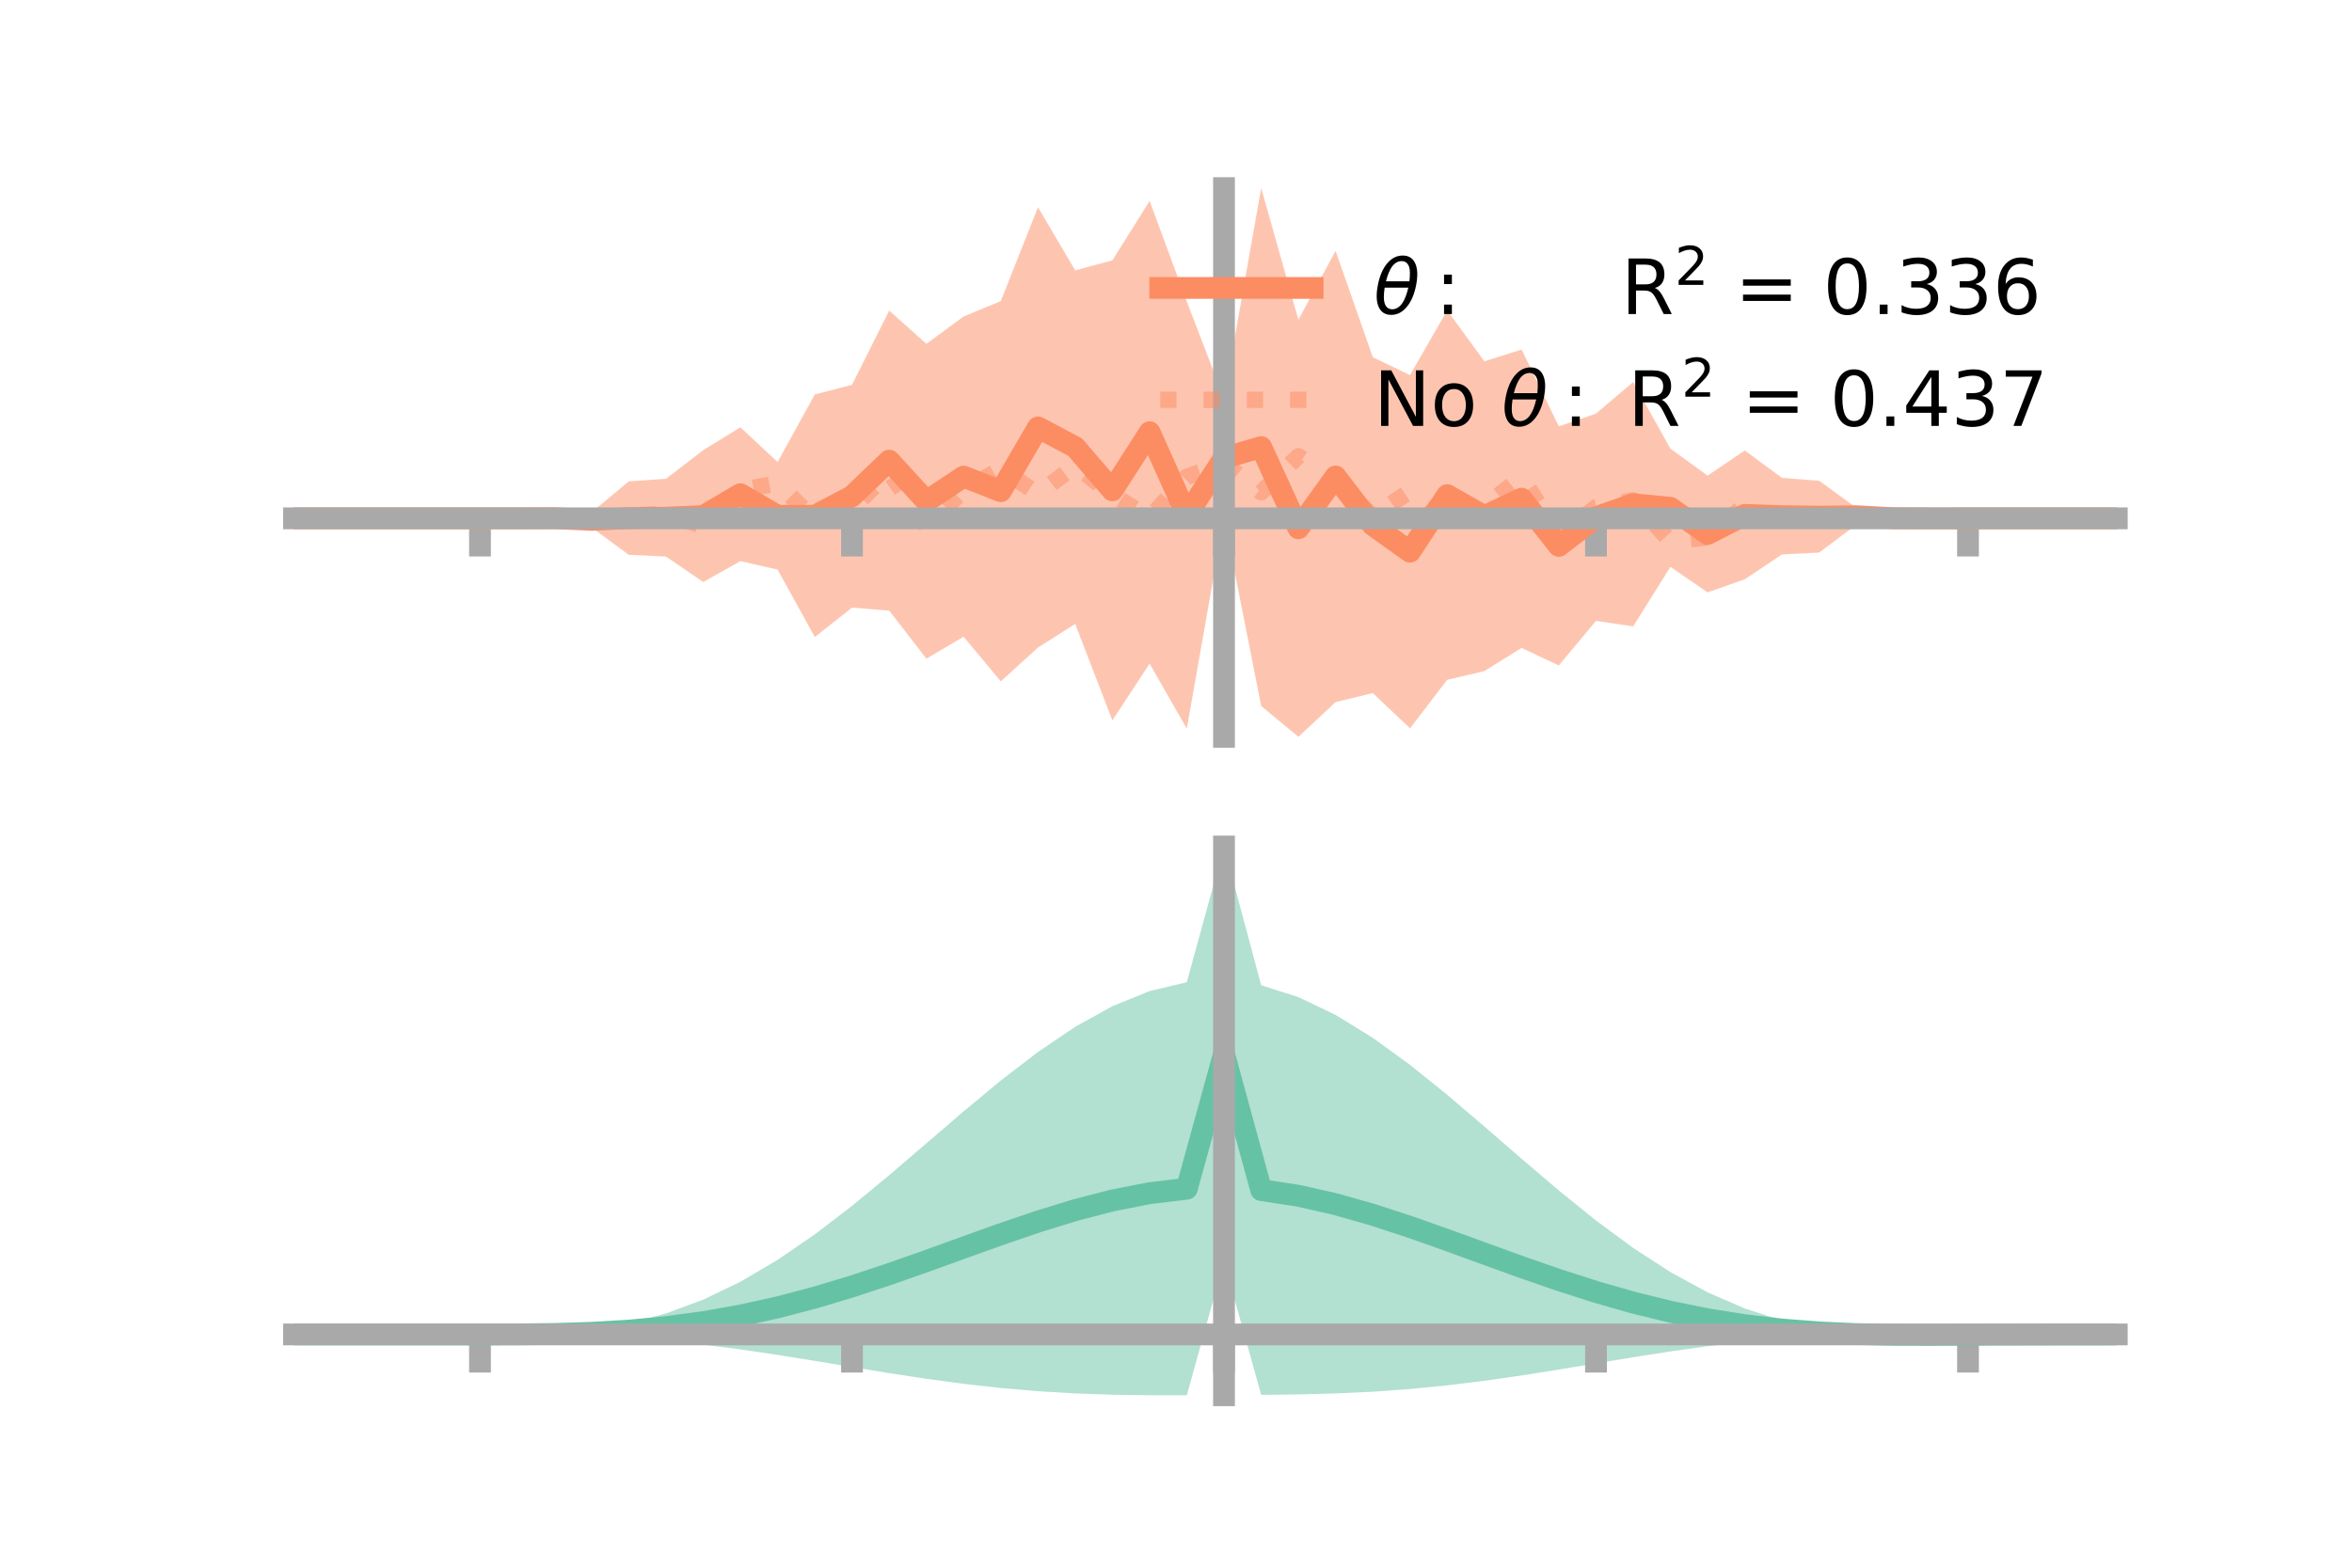 <?xml version="1.0" encoding="utf-8" standalone="no"?>
<!DOCTYPE svg PUBLIC "-//W3C//DTD SVG 1.1//EN"
  "http://www.w3.org/Graphics/SVG/1.1/DTD/svg11.dtd">
<!-- Created with matplotlib (https://matplotlib.org/) -->
<svg height="144pt" version="1.1" viewBox="0 0 216 144" width="216pt" xmlns="http://www.w3.org/2000/svg" xmlns:xlink="http://www.w3.org/1999/xlink">
 <defs>
  <style type="text/css">*{stroke-linecap:butt;stroke-linejoin:round;}</style>
 </defs>
 <g id="figure_1">
  <g id="patch_1">
   <path d="M 0 144 
L 216 144 
L 216 0 
L 0 0 
z
" style="fill:none;"/>
  </g>
  <g id="axes_1">
   <g id="patch_2">
    <path d="M 27 67.68 
L 194.4 67.68 
L 194.4 17.28 
L 27 17.28 
z
" style="fill:none;"/>
   </g>
   <g id="PolyCollection_1">
    <path clip-path="url(#pbf8187cd9c)" d="M 27 47.612 
L 27 47.612 
L 30.416 47.612 
L 33.833 47.612 
L 37.249 47.612 
L 40.665 47.612 
L 44.082 47.612 
L 47.498 47.59 
L 50.914 46.957 
L 54.331 47.055 
L 57.747 44.212 
L 61.163 43.981 
L 64.58 41.348 
L 67.996 39.247 
L 71.412 42.442 
L 74.829 36.235 
L 78.245 35.346 
L 81.661 28.531 
L 85.078 31.583 
L 88.494 29.07 
L 91.91 27.656 
L 95.327 19.035 
L 98.743 24.837 
L 102.159 23.914 
L 105.576 18.454 
L 108.992 27.705 
L 112.408 36.581 
L 115.824 17.28 
L 119.241 29.373 
L 122.657 23.046 
L 126.073 32.811 
L 129.49 34.457 
L 132.906 28.507 
L 136.322 33.191 
L 139.739 32.104 
L 143.155 39.16 
L 146.571 37.992 
L 149.988 35.088 
L 153.404 41.211 
L 156.82 43.688 
L 160.237 41.38 
L 163.653 43.895 
L 167.069 44.16 
L 170.486 46.647 
L 173.902 46.914 
L 177.318 47.596 
L 180.735 47.612 
L 184.151 47.612 
L 187.567 47.612 
L 190.984 47.612 
L 194.4 47.612 
L 194.4 47.612 
L 194.4 47.612 
L 190.984 47.612 
L 187.567 47.612 
L 184.151 47.612 
L 180.735 47.612 
L 177.318 47.632 
L 173.902 48.287 
L 170.486 48.188 
L 167.069 50.756 
L 163.653 50.926 
L 160.237 53.21 
L 156.82 54.411 
L 153.404 52.069 
L 149.988 57.537 
L 146.571 57.029 
L 143.155 61.127 
L 139.739 59.514 
L 136.322 61.642 
L 132.906 62.446 
L 129.49 66.899 
L 126.073 63.664 
L 122.657 64.49 
L 119.241 67.68 
L 115.824 64.854 
L 112.408 47.564 
L 108.992 66.933 
L 105.576 60.956 
L 102.159 66.17 
L 98.743 57.312 
L 95.327 59.479 
L 91.91 62.585 
L 88.494 58.486 
L 85.078 60.502 
L 81.661 56.089 
L 78.245 55.813 
L 74.829 58.518 
L 71.412 52.321 
L 67.996 51.543 
L 64.58 53.463 
L 61.163 51.122 
L 57.747 50.963 
L 54.331 48.451 
L 50.914 48.239 
L 47.498 47.628 
L 44.082 47.612 
L 40.665 47.612 
L 37.249 47.612 
L 33.833 47.612 
L 30.416 47.612 
L 27 47.612 
z
" style="fill:#fc8d62;fill-opacity:0.5;"/>
   </g>
   <g id="matplotlib.axis_1">
    <g id="xtick_1">
     <g id="line2d_1">
      <defs>
       <path d="M 0 0 
L 0 3.5 
" id="m84d015253f" style="stroke:#a9a9a9;stroke-width:2;"/>
      </defs>
      <g>
       <use style="fill:#a9a9a9;stroke:#a9a9a9;stroke-width:2;" x="44.082" xlink:href="#m84d015253f" y="47.612"/>
      </g>
     </g>
    </g>
    <g id="xtick_2">
     <g id="line2d_2">
      <g>
       <use style="fill:#a9a9a9;stroke:#a9a9a9;stroke-width:2;" x="78.245" xlink:href="#m84d015253f" y="47.612"/>
      </g>
     </g>
    </g>
    <g id="xtick_3">
     <g id="line2d_3">
      <g>
       <use style="fill:#a9a9a9;stroke:#a9a9a9;stroke-width:2;" x="112.408" xlink:href="#m84d015253f" y="47.612"/>
      </g>
     </g>
    </g>
    <g id="xtick_4">
     <g id="line2d_4">
      <g>
       <use style="fill:#a9a9a9;stroke:#a9a9a9;stroke-width:2;" x="146.571" xlink:href="#m84d015253f" y="47.612"/>
      </g>
     </g>
    </g>
    <g id="xtick_5">
     <g id="line2d_5">
      <g>
       <use style="fill:#a9a9a9;stroke:#a9a9a9;stroke-width:2;" x="180.735" xlink:href="#m84d015253f" y="47.612"/>
      </g>
     </g>
    </g>
   </g>
   <g id="matplotlib.axis_2"/>
   <g id="line2d_6">
    <path clip-path="url(#pbf8187cd9c)" d="M 27 47.612 
L 30.416 47.612 
L 33.833 47.612 
L 37.249 47.612 
L 40.665 47.612 
L 44.082 47.612 
L 47.498 47.609 
L 50.914 47.598 
L 54.331 47.753 
L 57.747 47.588 
L 61.163 47.551 
L 64.58 47.406 
L 67.996 45.395 
L 71.412 47.382 
L 74.829 47.377 
L 78.245 45.58 
L 81.661 42.31 
L 85.078 46.042 
L 88.494 43.778 
L 91.91 45.121 
L 95.327 39.257 
L 98.743 41.074 
L 102.159 45.042 
L 105.576 39.705 
L 108.992 47.319 
L 112.408 42.072 
L 115.824 41.067 
L 119.241 48.527 
L 122.657 43.768 
L 126.073 48.238 
L 129.49 50.678 
L 132.906 45.477 
L 136.322 47.417 
L 139.739 45.809 
L 143.155 50.143 
L 146.571 47.511 
L 149.988 46.312 
L 153.404 46.64 
L 156.82 49.05 
L 160.237 47.295 
L 163.653 47.41 
L 167.069 47.458 
L 170.486 47.418 
L 173.902 47.601 
L 177.318 47.614 
L 180.735 47.612 
L 184.151 47.612 
L 187.567 47.612 
L 190.984 47.612 
L 194.4 47.612 
" style="fill:none;stroke:#fc8d62;stroke-linecap:square;stroke-width:2;"/>
   </g>
   <g id="line2d_7">
    <path clip-path="url(#pbf8187cd9c)" d="M 27 47.612 
L 30.416 47.612 
L 33.833 47.612 
L 37.249 47.612 
L 40.665 47.612 
L 44.082 47.612 
L 47.498 47.658 
L 50.914 47.608 
L 54.331 47.448 
L 57.747 47.339 
L 61.163 47.205 
L 64.58 48.324 
L 67.996 45.028 
L 71.412 44.386 
L 74.829 47.751 
L 78.245 46.686 
L 81.661 43.378 
L 85.078 48.308 
L 88.494 45.066 
L 91.91 43.054 
L 95.327 45.367 
L 98.743 42.77 
L 102.159 45.448 
L 105.576 47.556 
L 108.992 43.792 
L 112.408 42.566 
L 115.824 45.225 
L 119.241 41.905 
L 122.657 44.214 
L 126.073 47.395 
L 129.49 45.125 
L 132.906 48.056 
L 136.322 46.544 
L 139.739 43.818 
L 143.155 49.23 
L 146.571 46.588 
L 149.988 45.961 
L 153.404 49.72 
L 156.82 49.363 
L 160.237 46.388 
L 163.653 47.734 
L 167.069 47.723 
L 170.486 47.715 
L 173.902 47.606 
L 177.318 47.562 
L 180.735 47.612 
L 184.151 47.612 
L 187.567 47.612 
L 190.984 47.612 
L 194.4 47.612 
" style="fill:none;stroke:#fc8d62;stroke-dasharray:1.5,2.475;stroke-dashoffset:0;stroke-opacity:0.5;stroke-width:1.5;"/>
   </g>
   <g id="patch_3">
    <path d="M 112.408 67.68 
L 112.408 17.28 
" style="fill:none;stroke:#a9a9a9;stroke-linecap:square;stroke-linejoin:miter;stroke-width:2;"/>
   </g>
   <g id="patch_4">
    <path d="M 194.4 67.68 
L 194.4 17.28 
" style="fill:none;"/>
   </g>
   <g id="patch_5">
    <path d="M 27 47.612 
L 194.4 47.612 
" style="fill:none;stroke:#a9a9a9;stroke-linecap:square;stroke-linejoin:miter;stroke-width:2;"/>
   </g>
   <g id="patch_6">
    <path d="M 27 17.28 
L 194.4 17.28 
" style="fill:none;"/>
   </g>
   <g id="legend_1">
    <g id="line2d_8">
     <path d="M 106.55 26.449 
L 120.55 26.449 
" style="fill:none;stroke:#fc8d62;stroke-linecap:square;stroke-width:2;"/>
    </g>
    <g id="line2d_9"/>
    <g id="text_1">
     <!-- $\theta:$      R$^{2}$ = 0.336 -->
     <g transform="translate(126.15 28.899)scale(0.07 -0.07)">
      <defs>
       <path d="M 45.516 34.672 
L 14.453 34.672 
Q 12.359 20.062 14.5 13.875 
Q 17.188 6.25 24.469 6.25 
Q 31.781 6.25 37.359 13.922 
Q 42.234 20.656 45.516 34.672 
z
M 47.016 42.969 
Q 48.344 56.844 46.625 61.719 
Q 43.953 69.438 36.766 69.438 
Q 29.297 69.438 23.828 61.812 
Q 19.531 55.672 16.156 42.969 
z
M 38.188 76.766 
Q 49.906 76.766 54.594 66.406 
Q 59.281 56.109 55.719 37.844 
Q 52.203 19.625 43.453 9.281 
Q 34.766 -1.125 23.047 -1.125 
Q 11.281 -1.125 6.641 9.281 
Q 2 19.625 5.516 37.844 
Q 9.078 56.109 17.719 66.406 
Q 26.422 76.766 38.188 76.766 
z
" id="DejaVuSans-Oblique-952"/>
       <path d="M 11.719 12.406 
L 22.016 12.406 
L 22.016 0 
L 11.719 0 
z
M 11.719 51.703 
L 22.016 51.703 
L 22.016 39.312 
L 11.719 39.312 
z
" id="DejaVuSans-58"/>
       <path id="DejaVuSans-32"/>
       <path d="M 44.391 34.188 
Q 47.562 33.109 50.562 29.594 
Q 53.562 26.078 56.594 19.922 
L 66.609 0 
L 56 0 
L 46.688 18.703 
Q 43.062 26.031 39.672 28.422 
Q 36.281 30.812 30.422 30.812 
L 19.672 30.812 
L 19.672 0 
L 9.812 0 
L 9.812 72.906 
L 32.078 72.906 
Q 44.578 72.906 50.734 67.672 
Q 56.891 62.453 56.891 51.906 
Q 56.891 45.016 53.688 40.469 
Q 50.484 35.938 44.391 34.188 
z
M 19.672 64.797 
L 19.672 38.922 
L 32.078 38.922 
Q 39.203 38.922 42.844 42.219 
Q 46.484 45.516 46.484 51.906 
Q 46.484 58.297 42.844 61.547 
Q 39.203 64.797 32.078 64.797 
z
" id="DejaVuSans-82"/>
       <path d="M 19.188 8.297 
L 53.609 8.297 
L 53.609 0 
L 7.328 0 
L 7.328 8.297 
Q 12.938 14.109 22.625 23.891 
Q 32.328 33.688 34.812 36.531 
Q 39.547 41.844 41.422 45.531 
Q 43.312 49.219 43.312 52.781 
Q 43.312 58.594 39.234 62.25 
Q 35.156 65.922 28.609 65.922 
Q 23.969 65.922 18.812 64.312 
Q 13.672 62.703 7.812 59.422 
L 7.812 69.391 
Q 13.766 71.781 18.938 73 
Q 24.125 74.219 28.422 74.219 
Q 39.75 74.219 46.484 68.547 
Q 53.219 62.891 53.219 53.422 
Q 53.219 48.922 51.531 44.891 
Q 49.859 40.875 45.406 35.406 
Q 44.188 33.984 37.641 27.219 
Q 31.109 20.453 19.188 8.297 
z
" id="DejaVuSans-50"/>
       <path d="M 10.594 45.406 
L 73.188 45.406 
L 73.188 37.203 
L 10.594 37.203 
z
M 10.594 25.484 
L 73.188 25.484 
L 73.188 17.188 
L 10.594 17.188 
z
" id="DejaVuSans-61"/>
       <path d="M 31.781 66.406 
Q 24.172 66.406 20.328 58.906 
Q 16.5 51.422 16.5 36.375 
Q 16.5 21.391 20.328 13.891 
Q 24.172 6.391 31.781 6.391 
Q 39.453 6.391 43.281 13.891 
Q 47.125 21.391 47.125 36.375 
Q 47.125 51.422 43.281 58.906 
Q 39.453 66.406 31.781 66.406 
z
M 31.781 74.219 
Q 44.047 74.219 50.516 64.516 
Q 56.984 54.828 56.984 36.375 
Q 56.984 17.969 50.516 8.266 
Q 44.047 -1.422 31.781 -1.422 
Q 19.531 -1.422 13.062 8.266 
Q 6.594 17.969 6.594 36.375 
Q 6.594 54.828 13.062 64.516 
Q 19.531 74.219 31.781 74.219 
z
" id="DejaVuSans-48"/>
       <path d="M 10.688 12.406 
L 21 12.406 
L 21 0 
L 10.688 0 
z
" id="DejaVuSans-46"/>
       <path d="M 40.578 39.312 
Q 47.656 37.797 51.625 33 
Q 55.609 28.219 55.609 21.188 
Q 55.609 10.406 48.188 4.484 
Q 40.766 -1.422 27.094 -1.422 
Q 22.516 -1.422 17.656 -0.516 
Q 12.797 0.391 7.625 2.203 
L 7.625 11.719 
Q 11.719 9.328 16.594 8.109 
Q 21.484 6.891 26.812 6.891 
Q 36.078 6.891 40.938 10.547 
Q 45.797 14.203 45.797 21.188 
Q 45.797 27.641 41.281 31.266 
Q 36.766 34.906 28.719 34.906 
L 20.219 34.906 
L 20.219 43.016 
L 29.109 43.016 
Q 36.375 43.016 40.234 45.922 
Q 44.094 48.828 44.094 54.297 
Q 44.094 59.906 40.109 62.906 
Q 36.141 65.922 28.719 65.922 
Q 24.656 65.922 20.016 65.031 
Q 15.375 64.156 9.812 62.312 
L 9.812 71.094 
Q 15.438 72.656 20.344 73.438 
Q 25.25 74.219 29.594 74.219 
Q 40.828 74.219 47.359 69.109 
Q 53.906 64.016 53.906 55.328 
Q 53.906 49.266 50.438 45.094 
Q 46.969 40.922 40.578 39.312 
z
" id="DejaVuSans-51"/>
       <path d="M 33.016 40.375 
Q 26.375 40.375 22.484 35.828 
Q 18.609 31.297 18.609 23.391 
Q 18.609 15.531 22.484 10.953 
Q 26.375 6.391 33.016 6.391 
Q 39.656 6.391 43.531 10.953 
Q 47.406 15.531 47.406 23.391 
Q 47.406 31.297 43.531 35.828 
Q 39.656 40.375 33.016 40.375 
z
M 52.594 71.297 
L 52.594 62.312 
Q 48.875 64.062 45.094 64.984 
Q 41.312 65.922 37.594 65.922 
Q 27.828 65.922 22.672 59.328 
Q 17.531 52.734 16.797 39.406 
Q 19.672 43.656 24.016 45.922 
Q 28.375 48.188 33.594 48.188 
Q 44.578 48.188 50.953 41.516 
Q 57.328 34.859 57.328 23.391 
Q 57.328 12.156 50.688 5.359 
Q 44.047 -1.422 33.016 -1.422 
Q 20.359 -1.422 13.672 8.266 
Q 6.984 17.969 6.984 36.375 
Q 6.984 53.656 15.188 63.938 
Q 23.391 74.219 37.203 74.219 
Q 40.922 74.219 44.703 73.484 
Q 48.484 72.75 52.594 71.297 
z
" id="DejaVuSans-54"/>
      </defs>
      <use transform="translate(0 0.766)" xlink:href="#DejaVuSans-Oblique-952"/>
      <use transform="translate(80.664 0.766)" xlink:href="#DejaVuSans-58"/>
      <use transform="translate(133.838 0.766)" xlink:href="#DejaVuSans-32"/>
      <use transform="translate(165.625 0.766)" xlink:href="#DejaVuSans-32"/>
      <use transform="translate(197.412 0.766)" xlink:href="#DejaVuSans-32"/>
      <use transform="translate(229.199 0.766)" xlink:href="#DejaVuSans-32"/>
      <use transform="translate(260.986 0.766)" xlink:href="#DejaVuSans-32"/>
      <use transform="translate(292.773 0.766)" xlink:href="#DejaVuSans-32"/>
      <use transform="translate(324.561 0.766)" xlink:href="#DejaVuSans-82"/>
      <use transform="translate(395 39.047)scale(0.7)" xlink:href="#DejaVuSans-50"/>
      <use transform="translate(442.271 0.766)" xlink:href="#DejaVuSans-32"/>
      <use transform="translate(474.058 0.766)" xlink:href="#DejaVuSans-61"/>
      <use transform="translate(557.847 0.766)" xlink:href="#DejaVuSans-32"/>
      <use transform="translate(589.634 0.766)" xlink:href="#DejaVuSans-48"/>
      <use transform="translate(653.257 0.766)" xlink:href="#DejaVuSans-46"/>
      <use transform="translate(685.044 0.766)" xlink:href="#DejaVuSans-51"/>
      <use transform="translate(748.667 0.766)" xlink:href="#DejaVuSans-51"/>
      <use transform="translate(812.29 0.766)" xlink:href="#DejaVuSans-54"/>
     </g>
    </g>
    <g id="line2d_10">
     <path d="M 106.55 36.724 
L 120.55 36.724 
" style="fill:none;stroke:#fc8d62;stroke-dasharray:1.5,2.475;stroke-dashoffset:0;stroke-opacity:0.5;stroke-width:1.5;"/>
    </g>
    <g id="line2d_11"/>
    <g id="text_2">
     <!-- No $\theta:$ R$^{2}$ = 0.437 -->
     <g transform="translate(126.15 39.174)scale(0.07 -0.07)">
      <defs>
       <path d="M 9.812 72.906 
L 23.094 72.906 
L 55.422 11.922 
L 55.422 72.906 
L 64.984 72.906 
L 64.984 0 
L 51.703 0 
L 19.391 60.984 
L 19.391 0 
L 9.812 0 
z
" id="DejaVuSans-78"/>
       <path d="M 30.609 48.391 
Q 23.391 48.391 19.188 42.75 
Q 14.984 37.109 14.984 27.297 
Q 14.984 17.484 19.156 11.844 
Q 23.344 6.203 30.609 6.203 
Q 37.797 6.203 41.984 11.859 
Q 46.188 17.531 46.188 27.297 
Q 46.188 37.016 41.984 42.703 
Q 37.797 48.391 30.609 48.391 
z
M 30.609 56 
Q 42.328 56 49.016 48.375 
Q 55.719 40.766 55.719 27.297 
Q 55.719 13.875 49.016 6.219 
Q 42.328 -1.422 30.609 -1.422 
Q 18.844 -1.422 12.172 6.219 
Q 5.516 13.875 5.516 27.297 
Q 5.516 40.766 12.172 48.375 
Q 18.844 56 30.609 56 
z
" id="DejaVuSans-111"/>
       <path d="M 37.797 64.312 
L 12.891 25.391 
L 37.797 25.391 
z
M 35.203 72.906 
L 47.609 72.906 
L 47.609 25.391 
L 58.016 25.391 
L 58.016 17.188 
L 47.609 17.188 
L 47.609 0 
L 37.797 0 
L 37.797 17.188 
L 4.891 17.188 
L 4.891 26.703 
z
" id="DejaVuSans-52"/>
       <path d="M 8.203 72.906 
L 55.078 72.906 
L 55.078 68.703 
L 28.609 0 
L 18.312 0 
L 43.219 64.594 
L 8.203 64.594 
z
" id="DejaVuSans-55"/>
      </defs>
      <use transform="translate(0 0.766)" xlink:href="#DejaVuSans-78"/>
      <use transform="translate(74.805 0.766)" xlink:href="#DejaVuSans-111"/>
      <use transform="translate(135.986 0.766)" xlink:href="#DejaVuSans-32"/>
      <use transform="translate(167.773 0.766)" xlink:href="#DejaVuSans-Oblique-952"/>
      <use transform="translate(248.438 0.766)" xlink:href="#DejaVuSans-58"/>
      <use transform="translate(301.611 0.766)" xlink:href="#DejaVuSans-32"/>
      <use transform="translate(333.398 0.766)" xlink:href="#DejaVuSans-82"/>
      <use transform="translate(403.838 39.047)scale(0.7)" xlink:href="#DejaVuSans-50"/>
      <use transform="translate(451.108 0.766)" xlink:href="#DejaVuSans-32"/>
      <use transform="translate(482.896 0.766)" xlink:href="#DejaVuSans-61"/>
      <use transform="translate(566.685 0.766)" xlink:href="#DejaVuSans-32"/>
      <use transform="translate(598.472 0.766)" xlink:href="#DejaVuSans-48"/>
      <use transform="translate(662.095 0.766)" xlink:href="#DejaVuSans-46"/>
      <use transform="translate(693.882 0.766)" xlink:href="#DejaVuSans-52"/>
      <use transform="translate(757.505 0.766)" xlink:href="#DejaVuSans-51"/>
      <use transform="translate(821.128 0.766)" xlink:href="#DejaVuSans-55"/>
     </g>
    </g>
   </g>
  </g>
  <g id="axes_2">
   <g id="patch_7">
    <path d="M 27 128.16 
L 194.4 128.16 
L 194.4 77.76 
L 27 77.76 
z
" style="fill:none;"/>
   </g>
   <g id="PolyCollection_2">
    <path clip-path="url(#pb627d326dc)" d="M 27 122.579 
L 27 122.573 
L 30.416 122.574 
L 33.833 122.575 
L 37.249 122.575 
L 40.665 122.575 
L 44.082 122.575 
L 47.498 122.558 
L 50.914 122.44 
L 54.331 122.13 
L 57.747 121.551 
L 61.163 120.646 
L 64.58 119.379 
L 67.996 117.735 
L 71.412 115.725 
L 74.829 113.383 
L 78.245 110.765 
L 81.661 107.946 
L 85.078 105.02 
L 88.494 102.085 
L 91.91 99.252 
L 95.327 96.628 
L 98.743 94.319 
L 102.159 92.426 
L 105.576 91.035 
L 108.992 90.22 
L 112.408 77.76 
L 115.824 90.505 
L 119.241 91.59 
L 122.657 93.227 
L 126.073 95.333 
L 129.49 97.813 
L 132.906 100.564 
L 136.322 103.476 
L 139.739 106.44 
L 143.155 109.351 
L 146.571 112.11 
L 149.988 114.632 
L 153.404 116.847 
L 156.82 118.709 
L 160.237 120.192 
L 163.653 121.295 
L 167.069 122.038 
L 170.486 122.438 
L 173.902 122.498 
L 177.318 122.505 
L 180.735 122.526 
L 184.151 122.544 
L 187.567 122.556 
L 190.984 122.565 
L 194.4 122.57 
L 194.4 122.584 
L 194.4 122.584 
L 190.984 122.595 
L 187.567 122.613 
L 184.151 122.643 
L 180.735 122.687 
L 177.318 122.738 
L 173.902 122.724 
L 170.486 122.648 
L 167.069 122.74 
L 163.653 122.951 
L 160.237 123.26 
L 156.82 123.659 
L 153.404 124.135 
L 149.988 124.668 
L 146.571 125.233 
L 143.155 125.8 
L 139.739 126.342 
L 136.322 126.833 
L 132.906 127.252 
L 129.49 127.587 
L 126.073 127.834 
L 122.657 127.995 
L 119.241 128.085 
L 115.824 128.122 
L 112.408 115.863 
L 108.992 128.159 
L 105.576 128.16 
L 102.159 128.112 
L 98.743 127.993 
L 95.327 127.789 
L 91.91 127.494 
L 88.494 127.111 
L 85.078 126.65 
L 81.661 126.129 
L 78.245 125.571 
L 74.829 125.003 
L 71.412 124.454 
L 67.996 123.951 
L 64.58 123.514 
L 61.163 123.159 
L 57.747 122.895 
L 54.331 122.718 
L 50.914 122.62 
L 47.498 122.581 
L 44.082 122.575 
L 40.665 122.575 
L 37.249 122.575 
L 33.833 122.575 
L 30.416 122.576 
L 27 122.579 
z
" style="fill:#66c2a5;fill-opacity:0.5;"/>
   </g>
   <g id="matplotlib.axis_3">
    <g id="xtick_6">
     <g id="line2d_12">
      <g>
       <use style="fill:#a9a9a9;stroke:#a9a9a9;stroke-width:2;" x="44.082" xlink:href="#m84d015253f" y="122.575"/>
      </g>
     </g>
    </g>
    <g id="xtick_7">
     <g id="line2d_13">
      <g>
       <use style="fill:#a9a9a9;stroke:#a9a9a9;stroke-width:2;" x="78.245" xlink:href="#m84d015253f" y="122.575"/>
      </g>
     </g>
    </g>
    <g id="xtick_8">
     <g id="line2d_14">
      <g>
       <use style="fill:#a9a9a9;stroke:#a9a9a9;stroke-width:2;" x="112.408" xlink:href="#m84d015253f" y="122.575"/>
      </g>
     </g>
    </g>
    <g id="xtick_9">
     <g id="line2d_15">
      <g>
       <use style="fill:#a9a9a9;stroke:#a9a9a9;stroke-width:2;" x="146.571" xlink:href="#m84d015253f" y="122.575"/>
      </g>
     </g>
    </g>
    <g id="xtick_10">
     <g id="line2d_16">
      <g>
       <use style="fill:#a9a9a9;stroke:#a9a9a9;stroke-width:2;" x="180.735" xlink:href="#m84d015253f" y="122.575"/>
      </g>
     </g>
    </g>
   </g>
   <g id="matplotlib.axis_4"/>
   <g id="line2d_17">
    <path clip-path="url(#pb627d326dc)" d="M 27 122.576 
L 30.416 122.575 
L 33.833 122.575 
L 37.249 122.575 
L 40.665 122.575 
L 44.082 122.575 
L 47.498 122.57 
L 50.914 122.53 
L 54.331 122.424 
L 57.747 122.223 
L 61.163 121.903 
L 64.58 121.447 
L 67.996 120.843 
L 71.412 120.09 
L 74.829 119.193 
L 78.245 118.168 
L 81.661 117.038 
L 85.078 115.835 
L 88.494 114.598 
L 91.91 113.373 
L 95.327 112.208 
L 98.743 111.156 
L 102.159 110.269 
L 105.576 109.598 
L 108.992 109.19 
L 112.408 96.811 
L 115.824 109.314 
L 119.241 109.837 
L 122.657 110.611 
L 126.073 111.584 
L 129.49 112.7 
L 132.906 113.908 
L 136.322 115.154 
L 139.739 116.391 
L 143.155 117.575 
L 146.571 118.671 
L 149.988 119.65 
L 153.404 120.491 
L 156.82 121.184 
L 160.237 121.726 
L 163.653 122.123 
L 167.069 122.389 
L 170.486 122.543 
L 173.902 122.611 
L 177.318 122.621 
L 180.735 122.607 
L 184.151 122.593 
L 187.567 122.585 
L 190.984 122.58 
L 194.4 122.577 
" style="fill:none;stroke:#66c2a5;stroke-linecap:square;stroke-width:2;"/>
   </g>
   <g id="patch_8">
    <path d="M 112.408 128.16 
L 112.408 77.76 
" style="fill:none;stroke:#a9a9a9;stroke-linecap:square;stroke-linejoin:miter;stroke-width:2;"/>
   </g>
   <g id="patch_9">
    <path d="M 194.4 128.16 
L 194.4 77.76 
" style="fill:none;"/>
   </g>
   <g id="patch_10">
    <path d="M 27 122.575 
L 194.4 122.575 
" style="fill:none;stroke:#a9a9a9;stroke-linecap:square;stroke-linejoin:miter;stroke-width:2;"/>
   </g>
   <g id="patch_11">
    <path d="M 27 77.76 
L 194.4 77.76 
" style="fill:none;"/>
   </g>
  </g>
 </g>
 <defs>
  <clipPath id="pbf8187cd9c">
   <rect height="50.4" width="167.4" x="27" y="17.28"/>
  </clipPath>
  <clipPath id="pb627d326dc">
   <rect height="50.4" width="167.4" x="27" y="77.76"/>
  </clipPath>
 </defs>
</svg>
